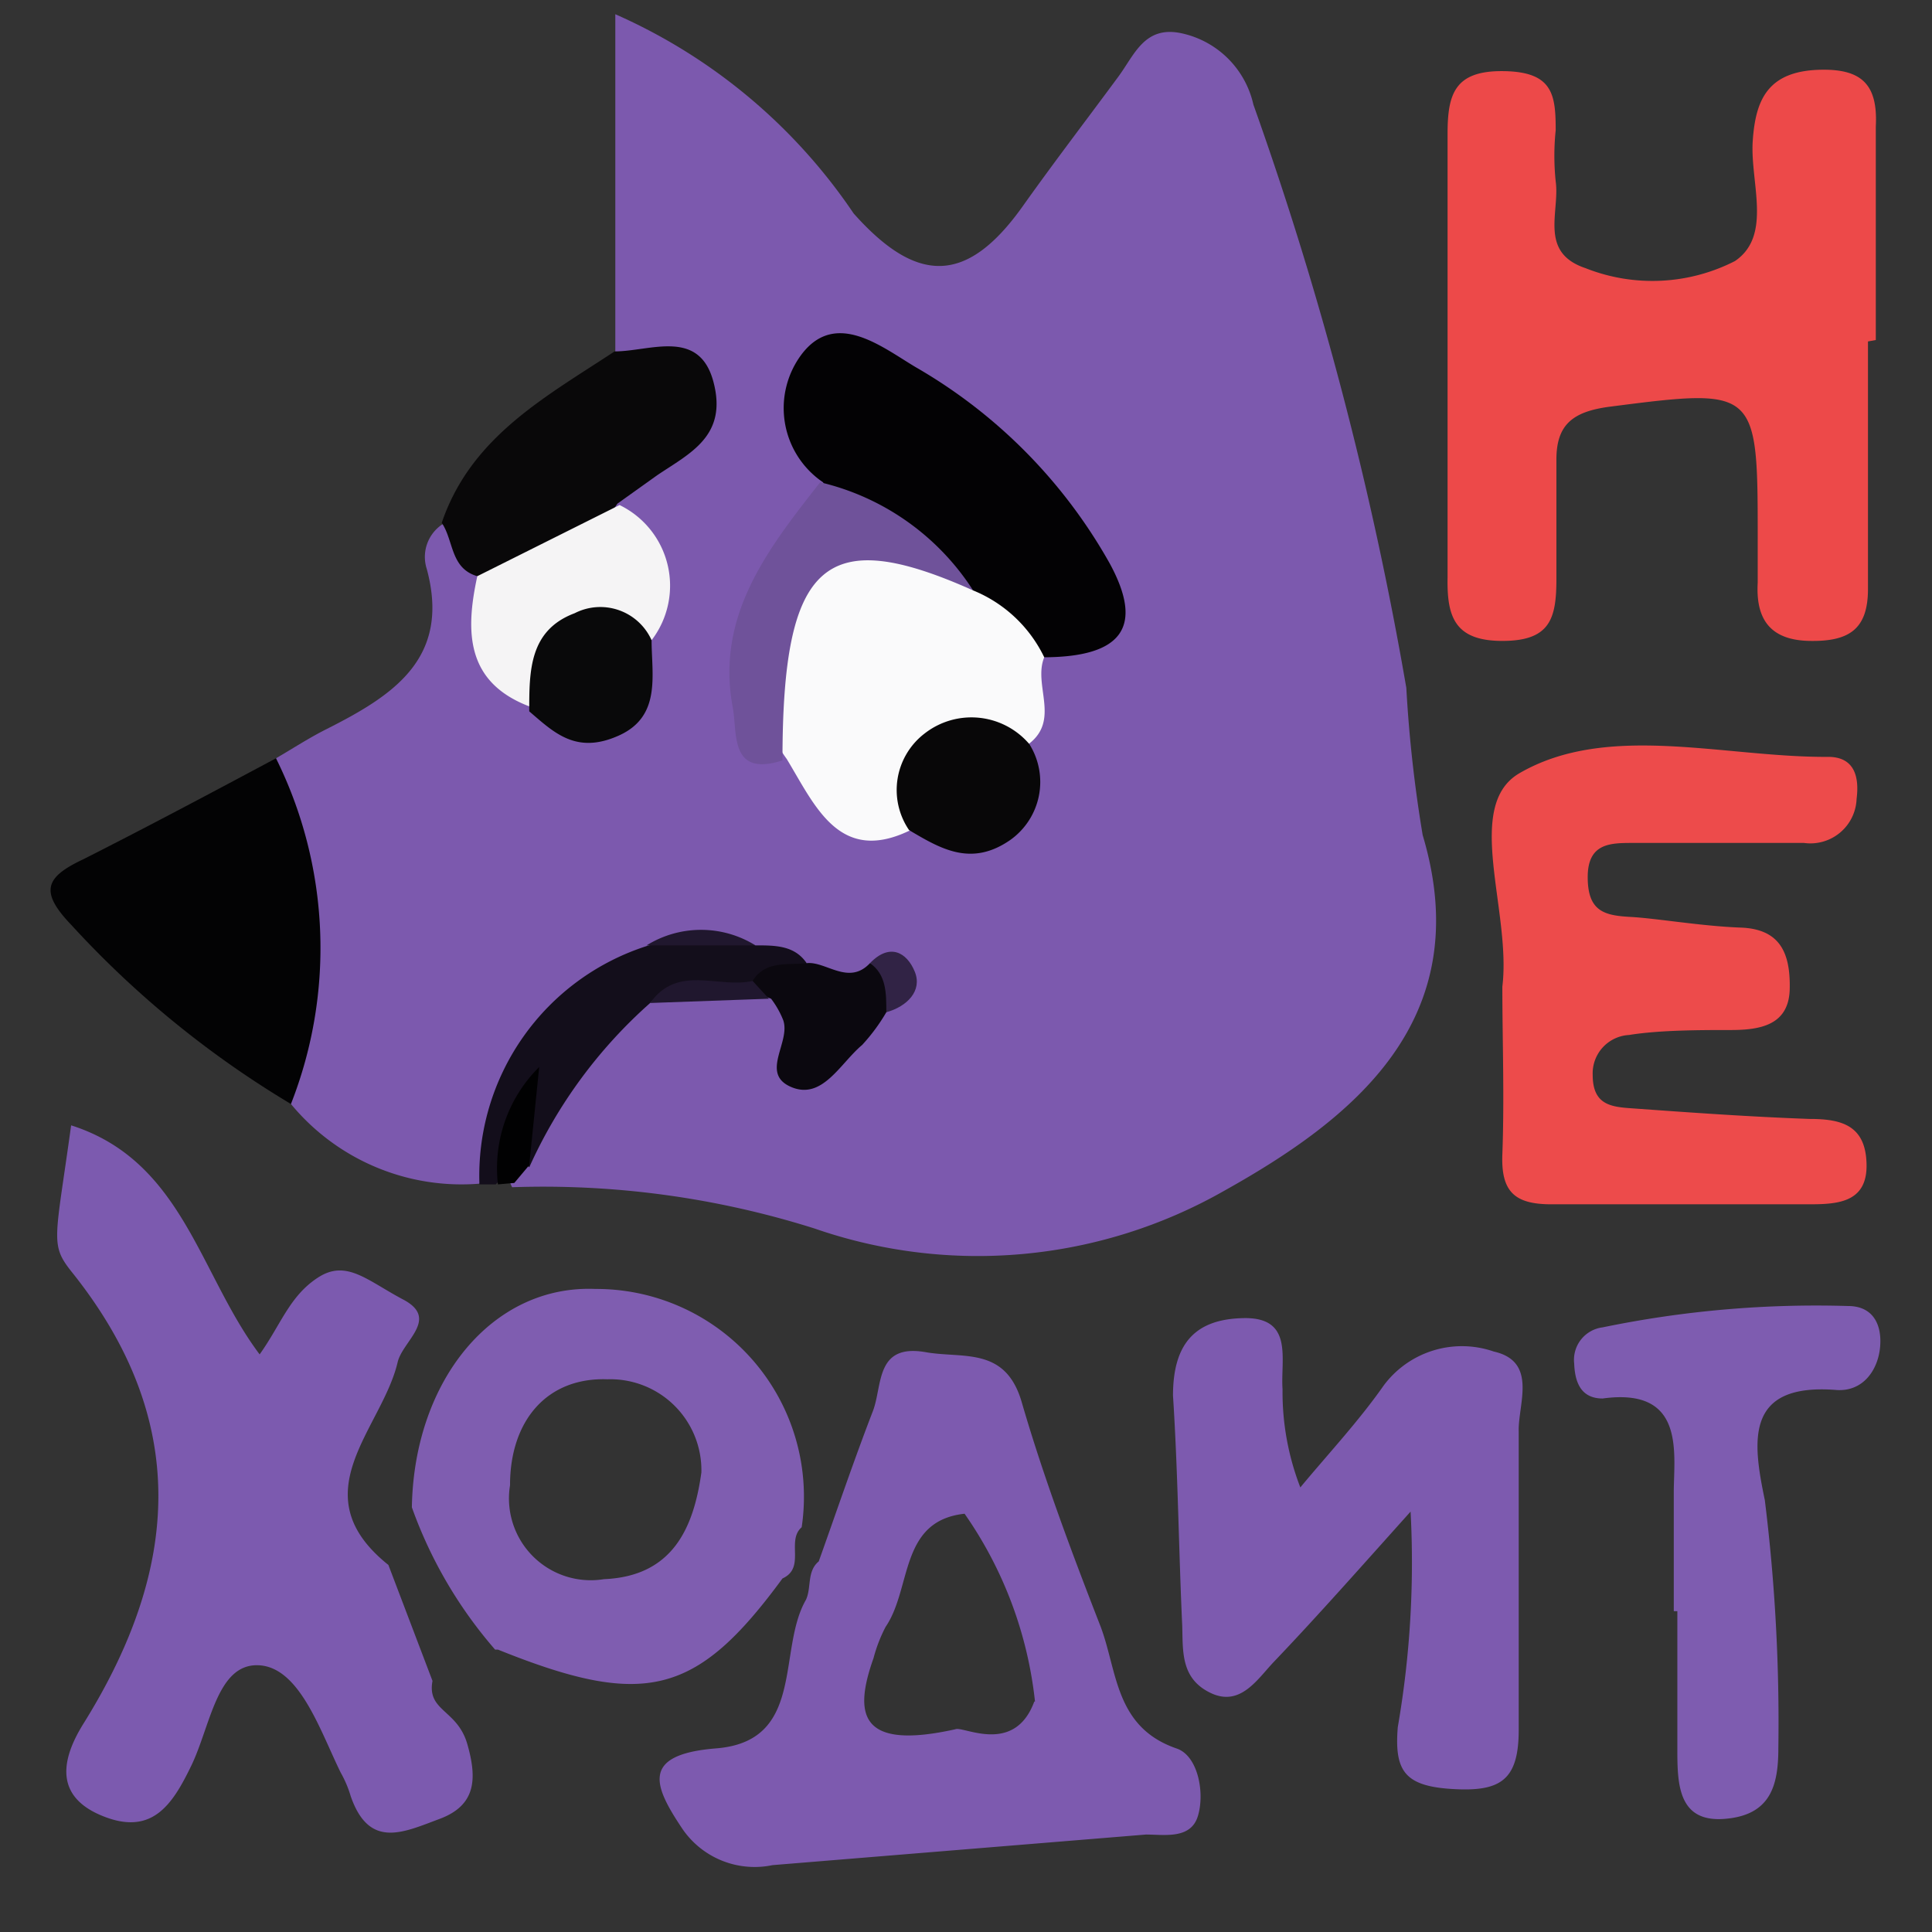 <svg id="Layer_1" data-name="Layer 1" xmlns="http://www.w3.org/2000/svg" viewBox="0 0 27.16 27.16"><rect x="0" y="0" width="27.16" height="27.16" fill="#333333" stroke="none"/><title>112px Volk</title><path d="M6.74,16.64a3.11,3.11,0,0,1-2.65-1.12,32.88,32.88,0,0,0-.21-4.86c.24-.14.47-.29.71-.41C5.52,9.78,6.34,9.26,6,8a.55.55,0,0,1,.22-.63,1.17,1.17,0,0,1,.63.73c.1.63.08,1.31.73,1.71,1,.61,1.26.08,1.37-.79a2,2,0,0,0-.35-1.91.59.59,0,0,1,.26-.5c1.06-1,1.06-1-.21-1.65V.2A7.87,7.87,0,0,1,12,3c.89,1,1.59,1,2.37-.09.44-.62.9-1.22,1.35-1.83.23-.31.37-.73.9-.61a1.32,1.32,0,0,1,1,1,49.47,49.47,0,0,1,2.15,8.2A18.84,18.84,0,0,0,20,11.74c.78,2.61-1,4-2.79,5a7,7,0,0,1-5.76.53,12.66,12.66,0,0,0-4.25-.58c-.1-.18,0-.33.07-.48a4.51,4.51,0,0,1,1.94-2.34,3.15,3.15,0,0,1,1.4-.05c.62.07.5.7.76,1,.42-.07.57-.43.83-.65,0-.12.45-.26,0-.35a1.41,1.41,0,0,1-1-.1c-.24-.09-.48-.16-.72-.23a1.85,1.85,0,0,0-1.35,0C7.69,14.07,7.27,15.4,6.74,16.64Z" fill="#7c59ae"/><path d="M26.26,4.8V8.28c0,.57-.27.74-.82.73s-.76-.3-.73-.82c0-.2,0-.4,0-.6,0-2.14,0-2.14-2.1-1.87-.5.07-.73.25-.73.74s0,1.12,0,1.68-.09.87-.76.87-.78-.34-.77-.89c0-2.08,0-4.16,0-6.24,0-.56.1-.89.79-.88s.73.33.73.83a3.47,3.47,0,0,0,0,.72c.06.43-.24,1,.42,1.22a2.55,2.55,0,0,0,2.1-.1c.53-.36.21-1.11.25-1.69s.21-1,1-1c.55,0,.76.23.73.8,0,1,0,2,0,3Z" fill="#ed4949"/><path d="M21.12,13.87c.13-1.06-.55-2.54.24-3,1.24-.72,2.88-.22,4.34-.23.37,0,.44.28.4.59a.65.65,0,0,1-.74.62l-2.4,0c-.32,0-.64,0-.64.48s.23.54.6.56,1,.13,1.55.15.7.35.69.86-.41.58-.83.58-1,0-1.43.07a.54.54,0,0,0-.51.56c0,.41.24.45.54.47.83.06,1.67.12,2.51.15.45,0,.79.09.8.64s-.43.56-.83.56c-1.2,0-2.4,0-3.6,0-.51,0-.71-.17-.69-.7C21.15,15.42,21.12,14.62,21.12,13.87Z" fill="#ed4b4b"/><path d="M19.83,21.25c-.7.78-1.3,1.46-1.92,2.11-.23.24-.47.64-.89.44s-.39-.58-.4-.94c-.05-1.08-.06-2.16-.13-3.24,0-.72.3-1.08,1-1.09s.51.58.54,1a3.71,3.71,0,0,0,.25,1.38c.39-.47.82-.93,1.17-1.43A1.37,1.37,0,0,1,21,19c.62.14.34.74.35,1.12,0,1.4,0,2.8,0,4.2,0,.71-.26.87-.93.83s-.82-.25-.77-.87A13.55,13.55,0,0,0,19.83,21.25Z" fill="#7d5aaf"/><path d="M23.53,22.65c0-.56,0-1.12,0-1.67s.17-1.48-1-1.32c-.3,0-.39-.22-.4-.49a.46.46,0,0,1,.4-.51,14.82,14.82,0,0,1,3.45-.3c.35,0,.48.26.45.58s-.24.63-.62.6c-1.29-.1-1.17.73-1,1.55A25.33,25.33,0,0,1,25,24.57c0,.52-.1.95-.76,1s-.66-.51-.66-1c0-.64,0-1.28,0-1.92Z" fill="#7e5cb0"/><path d="M3.88,10.66a6,6,0,0,1,.21,4.86A13.73,13.73,0,0,1,1,13c-.45-.47-.36-.67.17-.92C2.08,11.62,3,11.13,3.88,10.66Z" fill="#030304"/><path d="M6.71,8.1c-.38-.11-.33-.5-.5-.75.41-1.21,1.46-1.77,2.43-2.41.5,0,1.19-.33,1.39.43s-.33,1-.79,1.31l-.56.4A2.27,2.27,0,0,1,6.71,8.1Z" fill="#090809"/><path d="M10.62,13.29c.28,0,.55,0,.72.25-.19.31-.55.24-.82.36-.45.11-1-.17-1.38.2a6.83,6.83,0,0,0-1.7,2.31c-.24-.23-.22-.5-.06-.85-.24.38-.13.81-.41,1.09H6.74A3.39,3.39,0,0,1,9.09,13.3,2.75,2.75,0,0,1,10.62,13.29Z" fill="#130e1b"/><path d="M7,16.65A2,2,0,0,1,7.58,15l-.14,1.38-.21.25Z" fill="#010102"/><path d="M11.57,6.78a1.26,1.26,0,0,1-.3-1.8c.48-.63,1.13-.1,1.6.18A7.31,7.31,0,0,1,15.6,7.92c.49.9.17,1.32-.94,1.32a2.58,2.58,0,0,1-1.18-.82C13.05,7.62,12,7.51,11.57,6.78Z" fill="#030204"/><path d="M13.68,8.3a1.91,1.91,0,0,1,1,.94c-.16.39.23.88-.22,1.22-.89-.07-1.54.21-1.66,1.21-1,.49-1.34-.34-1.74-1a1.78,1.78,0,0,1-.26-1.59C11.08,7.54,12.3,7.22,13.68,8.3Z" fill="#fafafb"/><path d="M6.71,8.1l2-1A1.26,1.26,0,0,1,9.16,9c-1-.41-1.34.27-1.72.93C6.55,9.59,6.54,8.88,6.71,8.1Z" fill="#f5f4f5"/><path d="M13.68,8.3C11.6,7.37,11,7.89,11,10.69c-.75.24-.63-.39-.7-.75-.24-1.29.5-2.23,1.23-3.16A3.51,3.51,0,0,1,13.68,8.3Z" fill="#6f529a"/><path d="M12.78,11.67A1,1,0,0,1,13,10.31a1.07,1.07,0,0,1,1.47.15,1,1,0,0,1-.27,1.35C13.65,12.19,13.22,11.93,12.78,11.67Z" fill="#080708"/><path d="M7.44,10c0-.57,0-1.14.64-1.38A.79.79,0,0,1,9.16,9c0,.49.14,1.07-.46,1.34S7.79,10.3,7.44,10Z" fill="#09090a"/><path d="M10.58,13.79c.18-.29.49-.22.76-.25s.59.32.89,0c.58.06.44.36.23.69a2.61,2.61,0,0,1-.34.46c-.31.26-.56.78-1,.59s0-.63-.11-.94a1.28,1.28,0,0,0-.17-.3C10.73,14,10.59,13.93,10.58,13.79Z" fill="#0b080f"/><path d="M12.46,14.23c0-.27,0-.53-.23-.69.28-.29.52-.15.63.12S12.75,14.15,12.46,14.23Z" fill="#312345"/><path d="M10.58,13.79l.23.25-1.67.06C9.53,13.55,10.1,13.9,10.58,13.79Z" fill="#20172e"/><path d="M10.62,13.29H9.09A1.45,1.45,0,0,1,10.62,13.29Z" fill="#20172e"/><path d="M16.54,24.58c-.87-.3-.83-1.09-1.07-1.72-.39-1-.8-2.09-1.11-3.16-.23-.77-.82-.6-1.34-.69-.72-.13-.61.47-.75.83-.27.7-.51,1.41-.76,2.11-.17.14-.1.37-.18.54-.41.71,0,2-1.28,2.09-1.05.09-.86.53-.45,1.14a1.23,1.23,0,0,0,1.26.5l5.25-.43c.26,0,.63.07.73-.26S16.84,24.68,16.54,24.58Zm-2-.66c-.28.76-1,.34-1.11.39-1.35.3-1.43-.21-1.15-1a2.11,2.11,0,0,1,.17-.44c.37-.54.19-1.49,1.11-1.59A5.67,5.67,0,0,1,14.55,23.92Z" fill="#7d5aaf"/><path d="M8.37,18.12c-1.45-.06-2.55,1.29-2.58,3.07a6.24,6.24,0,0,0,1.17,2H7c2.06.83,2.79.65,4-1,.33-.15.05-.53.27-.72A2.92,2.92,0,0,0,8.37,18.12Zm.12,4.08a1.15,1.15,0,0,1-1.32-1.32c0-.91.52-1.52,1.37-1.49A1.28,1.28,0,0,1,9.86,20.7C9.75,21.49,9.45,22.16,8.49,22.2Z" fill="#7f5db0"/><path d="M6.08,23.63,5.46,22h0c-1.25-1-.09-1.91.13-2.85.07-.3.59-.61.08-.88s-.8-.57-1.2-.31-.52.66-.82,1.08C2.8,17.91,2.57,16.32,1,15.82c-.22,1.6-.3,1.67,0,2.05,1.68,2.09,1.53,4.18.18,6.35-.27.43-.47,1,.24,1.3s1-.14,1.27-.7.36-1.43.94-1.41.87.92,1.16,1.51a1.56,1.56,0,0,1,.14.33c.26.75.74.51,1.25.32s.53-.56.39-1.05S6,24.06,6.08,23.63Z" fill="#7c5aaf"/></svg>